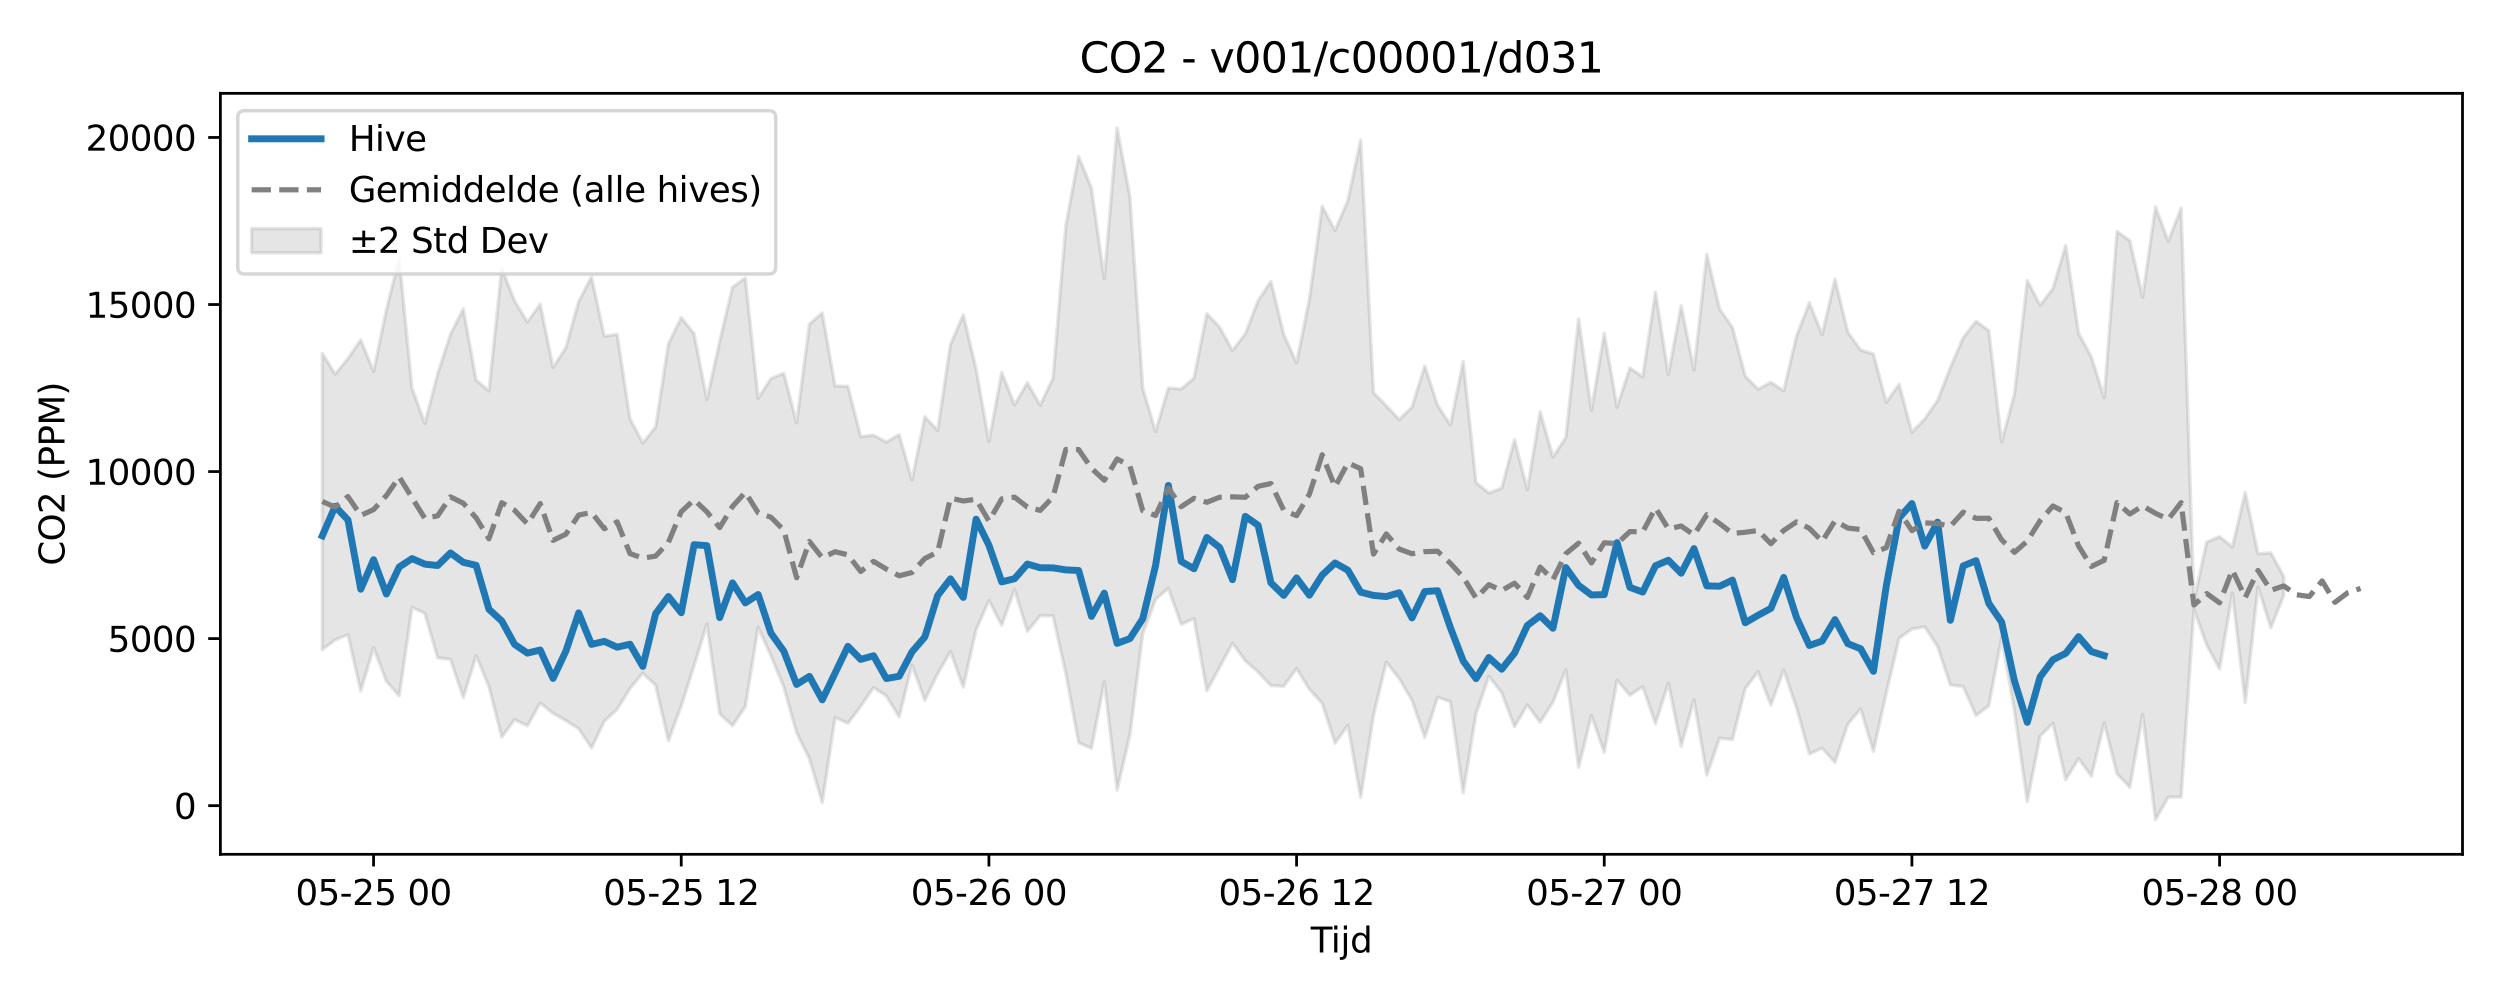 <?xml version="1.0" encoding="utf-8" standalone="no"?>
<!DOCTYPE svg PUBLIC "-//W3C//DTD SVG 1.1//EN"
  "http://www.w3.org/Graphics/SVG/1.1/DTD/svg11.dtd">
<svg xmlns:xlink="http://www.w3.org/1999/xlink" width="720pt" height="288pt" viewBox="0 0 720 288" xmlns="http://www.w3.org/2000/svg" version="1.1">
 <defs>
  <style type="text/css">*{stroke-linejoin: round; stroke-linecap: butt}</style>
 </defs>
 <g id="figure_1">
  <g id="patch_1">
   <path d="M 0 288 
L 720 288 
L 720 0 
L 0 0 
z
" style="fill: #ffffff"/>
  </g>
  <g id="axes_1">
   <g id="patch_2">
    <path d="M 63.47 246.04 
L 709.2 246.04 
L 709.2 26.88 
L 63.47 26.88 
z
" style="fill: #ffffff"/>
   </g>
   <g id="FillBetweenPolyCollection_1">
    <defs>
     <path id="mcec8c22265" d="M 92.821 -186.238 
L 92.821 -100.913 
L 96.513 -103.686 
L 100.205 -105.247 
L 103.897 -88.973 
L 107.589 -101.454 
L 111.281 -91.777 
L 114.973 -87.595 
L 118.665 -113.105 
L 122.357 -111.334 
L 126.049 -98.546 
L 129.741 -98.088 
L 133.433 -87.1 
L 137.125 -99.165 
L 140.817 -90.243 
L 144.509 -75.726 
L 148.201 -80.737 
L 151.893 -78.967 
L 155.585 -85.563 
L 159.277 -82.565 
L 162.969 -80.444 
L 166.661 -78.143 
L 170.353 -72.56 
L 174.045 -80.305 
L 177.737 -83.687 
L 181.429 -89.712 
L 185.121 -94.133 
L 188.813 -90.643 
L 192.505 -74.665 
L 196.197 -84.706 
L 199.889 -96.245 
L 203.581 -108.276 
L 207.273 -82.429 
L 210.965 -78.997 
L 214.657 -84.507 
L 218.349 -107.357 
L 222.041 -99.098 
L 225.733 -90.151 
L 229.425 -76.984 
L 233.117 -69.448 
L 236.809 -56.828 
L 240.501 -81.386 
L 244.193 -79.698 
L 247.885 -84.568 
L 251.577 -89.981 
L 255.269 -87.54 
L 258.961 -81.516 
L 262.653 -96.512 
L 266.345 -86.305 
L 270.037 -93.974 
L 273.729 -100.346 
L 277.421 -90.116 
L 281.113 -106.638 
L 284.805 -115.052 
L 288.497 -107.921 
L 292.189 -118.235 
L 295.881 -106.179 
L 299.573 -110.694 
L 303.265 -110.65 
L 306.957 -94.082 
L 310.649 -74.113 
L 314.341 -72.449 
L 318.033 -91.639 
L 321.725 -60.486 
L 325.417 -76.348 
L 329.109 -105.557 
L 332.801 -115.361 
L 336.493 -118.567 
L 340.185 -108.167 
L 343.877 -109.856 
L 347.569 -89.02 
L 351.261 -95.832 
L 354.953 -102.767 
L 358.645 -97.711 
L 362.337 -94.448 
L 366.029 -90.535 
L 369.721 -90.35 
L 373.413 -95.47 
L 377.105 -89.463 
L 380.797 -85.45 
L 384.489 -73.975 
L 388.181 -79.124 
L 391.873 -58.379 
L 395.565 -81.931 
L 399.257 -97.327 
L 402.949 -92.61 
L 406.641 -86.339 
L 410.333 -75.623 
L 414.025 -87.219 
L 417.717 -85.91 
L 421.409 -59.667 
L 425.101 -82.457 
L 428.793 -93.224 
L 432.485 -88.487 
L 436.177 -78.723 
L 439.869 -84.99 
L 443.561 -79.993 
L 447.253 -85.775 
L 450.945 -95.094 
L 454.637 -66.987 
L 458.329 -81.943 
L 462.021 -71.342 
L 465.713 -92.103 
L 469.405 -87.763 
L 473.097 -90.235 
L 476.789 -79.588 
L 480.481 -91.243 
L 484.173 -73.103 
L 487.865 -86.444 
L 491.557 -64.769 
L 495.249 -75.412 
L 498.941 -75.042 
L 502.633 -89.723 
L 506.325 -94.547 
L 510.017 -84.928 
L 513.709 -95.038 
L 517.401 -84.187 
L 521.093 -70.872 
L 524.785 -72.517 
L 528.477 -68.424 
L 532.169 -79.482 
L 535.861 -83.826 
L 539.553 -71.632 
L 543.245 -88.424 
L 546.937 -104.168 
L 550.629 -106.831 
L 554.321 -107.48 
L 558.013 -101.846 
L 561.705 -90.743 
L 565.397 -90.277 
L 569.089 -81.946 
L 572.781 -84.723 
L 576.473 -104.368 
L 580.165 -83.298 
L 583.857 -57.134 
L 587.549 -75.99 
L 591.241 -79.687 
L 594.933 -63.434 
L 598.625 -69.504 
L 602.317 -64.493 
L 606.009 -79.806 
L 609.701 -65.141 
L 613.393 -61.252 
L 617.085 -82.186 
L 620.777 -51.922 
L 624.469 -58.428 
L 628.161 -58.435 
L 631.853 -112.46 
L 635.545 -102.194 
L 639.237 -95.344 
L 642.929 -117.205 
L 646.621 -85.657 
L 650.313 -118.921 
L 654.005 -107.21 
L 657.697 -116.492 
L 657.697 -122.017 
L 657.697 -122.017 
L 654.005 -128.782 
L 650.313 -128.491 
L 646.621 -146.145 
L 642.929 -130.477 
L 639.237 -133.444 
L 635.545 -131.921 
L 631.853 -115 
L 628.161 -228.059 
L 624.469 -218.498 
L 620.777 -228.408 
L 617.085 -202.431 
L 613.393 -218.674 
L 609.701 -221.34 
L 606.009 -173.449 
L 602.317 -185.223 
L 598.625 -192.01 
L 594.933 -217.298 
L 591.241 -204.857 
L 587.549 -200.1 
L 583.857 -207.194 
L 580.165 -174.548 
L 576.473 -160.694 
L 572.781 -192.775 
L 569.089 -195.485 
L 565.397 -190.727 
L 561.705 -182.14 
L 558.013 -172.645 
L 554.321 -167.34 
L 550.629 -163.511 
L 546.937 -177.337 
L 543.245 -172.125 
L 539.553 -186.037 
L 535.861 -187.17 
L 532.169 -192.348 
L 528.477 -207.597 
L 524.785 -191.627 
L 521.093 -200.818 
L 517.401 -191.197 
L 513.709 -175.435 
L 510.017 -177.893 
L 506.325 -175.906 
L 502.633 -179.689 
L 498.941 -193.716 
L 495.249 -198.994 
L 491.557 -214.74 
L 487.865 -181.421 
L 484.173 -199.906 
L 480.481 -180.127 
L 476.789 -203.832 
L 473.097 -179.442 
L 469.405 -182.028 
L 465.713 -170.79 
L 462.021 -192.009 
L 458.329 -169.8 
L 454.637 -196.146 
L 450.945 -161.959 
L 447.253 -156.354 
L 443.561 -169.377 
L 439.869 -146.924 
L 436.177 -161.388 
L 432.485 -147.404 
L 428.793 -146.018 
L 425.101 -149.002 
L 421.409 -183.853 
L 417.717 -165.622 
L 414.025 -171.268 
L 410.333 -182.621 
L 406.641 -170.705 
L 402.949 -167.174 
L 399.257 -171.15 
L 395.565 -174.902 
L 391.873 -247.654 
L 388.181 -230.256 
L 384.489 -221.603 
L 380.797 -228.597 
L 377.105 -201.872 
L 373.413 -183.482 
L 369.721 -191.732 
L 366.029 -206.948 
L 362.337 -201.452 
L 358.645 -191.846 
L 354.953 -187.039 
L 351.261 -193.773 
L 347.569 -197.651 
L 343.877 -179.127 
L 340.185 -175.961 
L 336.493 -176.264 
L 332.801 -163.715 
L 329.109 -176.271 
L 325.417 -231.334 
L 321.725 -251.158 
L 318.033 -207.739 
L 314.341 -233.805 
L 310.649 -242.942 
L 306.957 -223.005 
L 303.265 -179.059 
L 299.573 -171.307 
L 295.881 -177.759 
L 292.189 -171.403 
L 288.497 -180.703 
L 284.805 -160.848 
L 281.113 -181.771 
L 277.421 -197.331 
L 273.729 -188.738 
L 270.037 -164.044 
L 266.345 -167.995 
L 262.653 -149.737 
L 258.961 -162.83 
L 255.269 -160.68 
L 251.577 -162.656 
L 247.885 -162.252 
L 244.193 -176.728 
L 240.501 -176.83 
L 236.809 -197.885 
L 233.117 -194.655 
L 229.425 -166.243 
L 225.733 -180.479 
L 222.041 -178.969 
L 218.349 -173.287 
L 214.657 -207.931 
L 210.965 -205.282 
L 207.273 -189.679 
L 203.581 -172.915 
L 199.889 -191.889 
L 196.197 -196.555 
L 192.505 -188.941 
L 188.813 -165.029 
L 185.121 -160.393 
L 181.429 -167.426 
L 177.737 -191.709 
L 174.045 -191.158 
L 170.353 -208.238 
L 166.661 -201.194 
L 162.969 -187.856 
L 159.277 -182.187 
L 155.585 -200.367 
L 151.893 -195.263 
L 148.201 -201.338 
L 144.509 -210.744 
L 140.817 -175.436 
L 137.125 -178.54 
L 133.433 -199.044 
L 129.741 -191.71 
L 126.049 -180.369 
L 122.357 -166.036 
L 118.665 -176.16 
L 114.973 -213.655 
L 111.281 -198.791 
L 107.589 -181.023 
L 103.897 -190.127 
L 100.205 -184.74 
L 96.513 -180.225 
L 92.821 -186.238 
z
" style="stroke: #808080; stroke-opacity: 0.2"/>
    </defs>
    <g clip-path="url(#pb2415cf5e3)">
     <use xlink:href="#mcec8c22265" x="0" y="288" style="fill: #808080; fill-opacity: 0.2; stroke: #808080; stroke-opacity: 0.2"/>
    </g>
   </g>
   <g id="matplotlib.axis_1">
    <g id="xtick_1">
     <g id="line2d_1">
      <defs>
       <path id="maeda95c17c" d="M 0 0 
L 0 3.5 
" style="stroke: #000000; stroke-width: 0.8"/>
      </defs>
      <g>
       <use xlink:href="#maeda95c17c" x="107.589" y="246.04" style="stroke: #000000; stroke-width: 0.8"/>
      </g>
     </g>
     <g id="text_1">
      <!-- 05-25 00 -->
      <g transform="translate(85.109 260.638) scale(0.1 -0.1)">
       <defs>
        <path id="DejaVuSans-30" d="M 2034 4250 
Q 1547 4250 1301 3770 
Q 1056 3291 1056 2328 
Q 1056 1369 1301 889 
Q 1547 409 2034 409 
Q 2525 409 2770 889 
Q 3016 1369 3016 2328 
Q 3016 3291 2770 3770 
Q 2525 4250 2034 4250 
z
M 2034 4750 
Q 2819 4750 3233 4129 
Q 3647 3509 3647 2328 
Q 3647 1150 3233 529 
Q 2819 -91 2034 -91 
Q 1250 -91 836 529 
Q 422 1150 422 2328 
Q 422 3509 836 4129 
Q 1250 4750 2034 4750 
z
" transform="scale(0.016)"/>
        <path id="DejaVuSans-35" d="M 691 4666 
L 3169 4666 
L 3169 4134 
L 1269 4134 
L 1269 2991 
Q 1406 3038 1543 3061 
Q 1681 3084 1819 3084 
Q 2600 3084 3056 2656 
Q 3513 2228 3513 1497 
Q 3513 744 3044 326 
Q 2575 -91 1722 -91 
Q 1428 -91 1123 -41 
Q 819 9 494 109 
L 494 744 
Q 775 591 1075 516 
Q 1375 441 1709 441 
Q 2250 441 2565 725 
Q 2881 1009 2881 1497 
Q 2881 1984 2565 2268 
Q 2250 2553 1709 2553 
Q 1456 2553 1204 2497 
Q 953 2441 691 2322 
L 691 4666 
z
" transform="scale(0.016)"/>
        <path id="DejaVuSans-2d" d="M 313 2009 
L 1997 2009 
L 1997 1497 
L 313 1497 
L 313 2009 
z
" transform="scale(0.016)"/>
        <path id="DejaVuSans-32" d="M 1228 531 
L 3431 531 
L 3431 0 
L 469 0 
L 469 531 
Q 828 903 1448 1529 
Q 2069 2156 2228 2338 
Q 2531 2678 2651 2914 
Q 2772 3150 2772 3378 
Q 2772 3750 2511 3984 
Q 2250 4219 1831 4219 
Q 1534 4219 1204 4116 
Q 875 4013 500 3803 
L 500 4441 
Q 881 4594 1212 4672 
Q 1544 4750 1819 4750 
Q 2544 4750 2975 4387 
Q 3406 4025 3406 3419 
Q 3406 3131 3298 2873 
Q 3191 2616 2906 2266 
Q 2828 2175 2409 1742 
Q 1991 1309 1228 531 
z
" transform="scale(0.016)"/>
        <path id="DejaVuSans-20" transform="scale(0.016)"/>
       </defs>
       <use xlink:href="#DejaVuSans-30"/>
       <use xlink:href="#DejaVuSans-35" transform="translate(63.623 0)"/>
       <use xlink:href="#DejaVuSans-2d" transform="translate(127.246 0)"/>
       <use xlink:href="#DejaVuSans-32" transform="translate(163.33 0)"/>
       <use xlink:href="#DejaVuSans-35" transform="translate(226.953 0)"/>
       <use xlink:href="#DejaVuSans-20" transform="translate(290.576 0)"/>
       <use xlink:href="#DejaVuSans-30" transform="translate(322.363 0)"/>
       <use xlink:href="#DejaVuSans-30" transform="translate(385.986 0)"/>
      </g>
     </g>
    </g>
    <g id="xtick_2">
     <g id="line2d_2">
      <g>
       <use xlink:href="#maeda95c17c" x="196.197" y="246.04" style="stroke: #000000; stroke-width: 0.8"/>
      </g>
     </g>
     <g id="text_2">
      <!-- 05-25 12 -->
      <g transform="translate(173.717 260.638) scale(0.1 -0.1)">
       <defs>
        <path id="DejaVuSans-31" d="M 794 531 
L 1825 531 
L 1825 4091 
L 703 3866 
L 703 4441 
L 1819 4666 
L 2450 4666 
L 2450 531 
L 3481 531 
L 3481 0 
L 794 0 
L 794 531 
z
" transform="scale(0.016)"/>
       </defs>
       <use xlink:href="#DejaVuSans-30"/>
       <use xlink:href="#DejaVuSans-35" transform="translate(63.623 0)"/>
       <use xlink:href="#DejaVuSans-2d" transform="translate(127.246 0)"/>
       <use xlink:href="#DejaVuSans-32" transform="translate(163.33 0)"/>
       <use xlink:href="#DejaVuSans-35" transform="translate(226.953 0)"/>
       <use xlink:href="#DejaVuSans-20" transform="translate(290.576 0)"/>
       <use xlink:href="#DejaVuSans-31" transform="translate(322.363 0)"/>
       <use xlink:href="#DejaVuSans-32" transform="translate(385.986 0)"/>
      </g>
     </g>
    </g>
    <g id="xtick_3">
     <g id="line2d_3">
      <g>
       <use xlink:href="#maeda95c17c" x="284.805" y="246.04" style="stroke: #000000; stroke-width: 0.8"/>
      </g>
     </g>
     <g id="text_3">
      <!-- 05-26 00 -->
      <g transform="translate(262.325 260.638) scale(0.1 -0.1)">
       <defs>
        <path id="DejaVuSans-36" d="M 2113 2584 
Q 1688 2584 1439 2293 
Q 1191 2003 1191 1497 
Q 1191 994 1439 701 
Q 1688 409 2113 409 
Q 2538 409 2786 701 
Q 3034 994 3034 1497 
Q 3034 2003 2786 2293 
Q 2538 2584 2113 2584 
z
M 3366 4563 
L 3366 3988 
Q 3128 4100 2886 4159 
Q 2644 4219 2406 4219 
Q 1781 4219 1451 3797 
Q 1122 3375 1075 2522 
Q 1259 2794 1537 2939 
Q 1816 3084 2150 3084 
Q 2853 3084 3261 2657 
Q 3669 2231 3669 1497 
Q 3669 778 3244 343 
Q 2819 -91 2113 -91 
Q 1303 -91 875 529 
Q 447 1150 447 2328 
Q 447 3434 972 4092 
Q 1497 4750 2381 4750 
Q 2619 4750 2861 4703 
Q 3103 4656 3366 4563 
z
" transform="scale(0.016)"/>
       </defs>
       <use xlink:href="#DejaVuSans-30"/>
       <use xlink:href="#DejaVuSans-35" transform="translate(63.623 0)"/>
       <use xlink:href="#DejaVuSans-2d" transform="translate(127.246 0)"/>
       <use xlink:href="#DejaVuSans-32" transform="translate(163.33 0)"/>
       <use xlink:href="#DejaVuSans-36" transform="translate(226.953 0)"/>
       <use xlink:href="#DejaVuSans-20" transform="translate(290.576 0)"/>
       <use xlink:href="#DejaVuSans-30" transform="translate(322.363 0)"/>
       <use xlink:href="#DejaVuSans-30" transform="translate(385.986 0)"/>
      </g>
     </g>
    </g>
    <g id="xtick_4">
     <g id="line2d_4">
      <g>
       <use xlink:href="#maeda95c17c" x="373.413" y="246.04" style="stroke: #000000; stroke-width: 0.8"/>
      </g>
     </g>
     <g id="text_4">
      <!-- 05-26 12 -->
      <g transform="translate(350.933 260.638) scale(0.1 -0.1)">
       <use xlink:href="#DejaVuSans-30"/>
       <use xlink:href="#DejaVuSans-35" transform="translate(63.623 0)"/>
       <use xlink:href="#DejaVuSans-2d" transform="translate(127.246 0)"/>
       <use xlink:href="#DejaVuSans-32" transform="translate(163.33 0)"/>
       <use xlink:href="#DejaVuSans-36" transform="translate(226.953 0)"/>
       <use xlink:href="#DejaVuSans-20" transform="translate(290.576 0)"/>
       <use xlink:href="#DejaVuSans-31" transform="translate(322.363 0)"/>
       <use xlink:href="#DejaVuSans-32" transform="translate(385.986 0)"/>
      </g>
     </g>
    </g>
    <g id="xtick_5">
     <g id="line2d_5">
      <g>
       <use xlink:href="#maeda95c17c" x="462.021" y="246.04" style="stroke: #000000; stroke-width: 0.8"/>
      </g>
     </g>
     <g id="text_5">
      <!-- 05-27 00 -->
      <g transform="translate(439.54 260.638) scale(0.1 -0.1)">
       <defs>
        <path id="DejaVuSans-37" d="M 525 4666 
L 3525 4666 
L 3525 4397 
L 1831 0 
L 1172 0 
L 2766 4134 
L 525 4134 
L 525 4666 
z
" transform="scale(0.016)"/>
       </defs>
       <use xlink:href="#DejaVuSans-30"/>
       <use xlink:href="#DejaVuSans-35" transform="translate(63.623 0)"/>
       <use xlink:href="#DejaVuSans-2d" transform="translate(127.246 0)"/>
       <use xlink:href="#DejaVuSans-32" transform="translate(163.33 0)"/>
       <use xlink:href="#DejaVuSans-37" transform="translate(226.953 0)"/>
       <use xlink:href="#DejaVuSans-20" transform="translate(290.576 0)"/>
       <use xlink:href="#DejaVuSans-30" transform="translate(322.363 0)"/>
       <use xlink:href="#DejaVuSans-30" transform="translate(385.986 0)"/>
      </g>
     </g>
    </g>
    <g id="xtick_6">
     <g id="line2d_6">
      <g>
       <use xlink:href="#maeda95c17c" x="550.629" y="246.04" style="stroke: #000000; stroke-width: 0.8"/>
      </g>
     </g>
     <g id="text_6">
      <!-- 05-27 12 -->
      <g transform="translate(528.148 260.638) scale(0.1 -0.1)">
       <use xlink:href="#DejaVuSans-30"/>
       <use xlink:href="#DejaVuSans-35" transform="translate(63.623 0)"/>
       <use xlink:href="#DejaVuSans-2d" transform="translate(127.246 0)"/>
       <use xlink:href="#DejaVuSans-32" transform="translate(163.33 0)"/>
       <use xlink:href="#DejaVuSans-37" transform="translate(226.953 0)"/>
       <use xlink:href="#DejaVuSans-20" transform="translate(290.576 0)"/>
       <use xlink:href="#DejaVuSans-31" transform="translate(322.363 0)"/>
       <use xlink:href="#DejaVuSans-32" transform="translate(385.986 0)"/>
      </g>
     </g>
    </g>
    <g id="xtick_7">
     <g id="line2d_7">
      <g>
       <use xlink:href="#maeda95c17c" x="639.237" y="246.04" style="stroke: #000000; stroke-width: 0.8"/>
      </g>
     </g>
     <g id="text_7">
      <!-- 05-28 00 -->
      <g transform="translate(616.756 260.638) scale(0.1 -0.1)">
       <defs>
        <path id="DejaVuSans-38" d="M 2034 2216 
Q 1584 2216 1326 1975 
Q 1069 1734 1069 1313 
Q 1069 891 1326 650 
Q 1584 409 2034 409 
Q 2484 409 2743 651 
Q 3003 894 3003 1313 
Q 3003 1734 2745 1975 
Q 2488 2216 2034 2216 
z
M 1403 2484 
Q 997 2584 770 2862 
Q 544 3141 544 3541 
Q 544 4100 942 4425 
Q 1341 4750 2034 4750 
Q 2731 4750 3128 4425 
Q 3525 4100 3525 3541 
Q 3525 3141 3298 2862 
Q 3072 2584 2669 2484 
Q 3125 2378 3379 2068 
Q 3634 1759 3634 1313 
Q 3634 634 3220 271 
Q 2806 -91 2034 -91 
Q 1263 -91 848 271 
Q 434 634 434 1313 
Q 434 1759 690 2068 
Q 947 2378 1403 2484 
z
M 1172 3481 
Q 1172 3119 1398 2916 
Q 1625 2713 2034 2713 
Q 2441 2713 2670 2916 
Q 2900 3119 2900 3481 
Q 2900 3844 2670 4047 
Q 2441 4250 2034 4250 
Q 1625 4250 1398 4047 
Q 1172 3844 1172 3481 
z
" transform="scale(0.016)"/>
       </defs>
       <use xlink:href="#DejaVuSans-30"/>
       <use xlink:href="#DejaVuSans-35" transform="translate(63.623 0)"/>
       <use xlink:href="#DejaVuSans-2d" transform="translate(127.246 0)"/>
       <use xlink:href="#DejaVuSans-32" transform="translate(163.33 0)"/>
       <use xlink:href="#DejaVuSans-38" transform="translate(226.953 0)"/>
       <use xlink:href="#DejaVuSans-20" transform="translate(290.576 0)"/>
       <use xlink:href="#DejaVuSans-30" transform="translate(322.363 0)"/>
       <use xlink:href="#DejaVuSans-30" transform="translate(385.986 0)"/>
      </g>
     </g>
    </g>
    <g id="text_8">
     <!-- Tijd -->
     <g transform="translate(377.485 274.317) scale(0.1 -0.1)">
      <defs>
       <path id="DejaVuSans-54" d="M -19 4666 
L 3928 4666 
L 3928 4134 
L 2272 4134 
L 2272 0 
L 1638 0 
L 1638 4134 
L -19 4134 
L -19 4666 
z
" transform="scale(0.016)"/>
       <path id="DejaVuSans-69" d="M 603 3500 
L 1178 3500 
L 1178 0 
L 603 0 
L 603 3500 
z
M 603 4863 
L 1178 4863 
L 1178 4134 
L 603 4134 
L 603 4863 
z
" transform="scale(0.016)"/>
       <path id="DejaVuSans-6a" d="M 603 3500 
L 1178 3500 
L 1178 -63 
Q 1178 -731 923 -1031 
Q 669 -1331 103 -1331 
L -116 -1331 
L -116 -844 
L 38 -844 
Q 366 -844 484 -692 
Q 603 -541 603 -63 
L 603 3500 
z
M 603 4863 
L 1178 4863 
L 1178 4134 
L 603 4134 
L 603 4863 
z
" transform="scale(0.016)"/>
       <path id="DejaVuSans-64" d="M 2906 2969 
L 2906 4863 
L 3481 4863 
L 3481 0 
L 2906 0 
L 2906 525 
Q 2725 213 2448 61 
Q 2172 -91 1784 -91 
Q 1150 -91 751 415 
Q 353 922 353 1747 
Q 353 2572 751 3078 
Q 1150 3584 1784 3584 
Q 2172 3584 2448 3432 
Q 2725 3281 2906 2969 
z
M 947 1747 
Q 947 1113 1208 752 
Q 1469 391 1925 391 
Q 2381 391 2643 752 
Q 2906 1113 2906 1747 
Q 2906 2381 2643 2742 
Q 2381 3103 1925 3103 
Q 1469 3103 1208 2742 
Q 947 2381 947 1747 
z
" transform="scale(0.016)"/>
      </defs>
      <use xlink:href="#DejaVuSans-54"/>
      <use xlink:href="#DejaVuSans-69" transform="translate(57.959 0)"/>
      <use xlink:href="#DejaVuSans-6a" transform="translate(85.742 0)"/>
      <use xlink:href="#DejaVuSans-64" transform="translate(113.525 0)"/>
     </g>
    </g>
   </g>
   <g id="matplotlib.axis_2">
    <g id="ytick_1">
     <g id="line2d_8">
      <defs>
       <path id="mfb9e40e8c1" d="M 0 0 
L -3.5 0 
" style="stroke: #000000; stroke-width: 0.8"/>
      </defs>
      <g>
       <use xlink:href="#mfb9e40e8c1" x="63.47" y="232.026" style="stroke: #000000; stroke-width: 0.8"/>
      </g>
     </g>
     <g id="text_9">
      <!-- 0 -->
      <g transform="translate(50.108 235.825) scale(0.1 -0.1)">
       <use xlink:href="#DejaVuSans-30"/>
      </g>
     </g>
    </g>
    <g id="ytick_2">
     <g id="line2d_9">
      <g>
       <use xlink:href="#mfb9e40e8c1" x="63.47" y="183.917" style="stroke: #000000; stroke-width: 0.8"/>
      </g>
     </g>
     <g id="text_10">
      <!-- 5000 -->
      <g transform="translate(31.02 187.717) scale(0.1 -0.1)">
       <use xlink:href="#DejaVuSans-35"/>
       <use xlink:href="#DejaVuSans-30" transform="translate(63.623 0)"/>
       <use xlink:href="#DejaVuSans-30" transform="translate(127.246 0)"/>
       <use xlink:href="#DejaVuSans-30" transform="translate(190.869 0)"/>
      </g>
     </g>
    </g>
    <g id="ytick_3">
     <g id="line2d_10">
      <g>
       <use xlink:href="#mfb9e40e8c1" x="63.47" y="135.809" style="stroke: #000000; stroke-width: 0.8"/>
      </g>
     </g>
     <g id="text_11">
      <!-- 10000 -->
      <g transform="translate(24.657 139.608) scale(0.1 -0.1)">
       <use xlink:href="#DejaVuSans-31"/>
       <use xlink:href="#DejaVuSans-30" transform="translate(63.623 0)"/>
       <use xlink:href="#DejaVuSans-30" transform="translate(127.246 0)"/>
       <use xlink:href="#DejaVuSans-30" transform="translate(190.869 0)"/>
       <use xlink:href="#DejaVuSans-30" transform="translate(254.492 0)"/>
      </g>
     </g>
    </g>
    <g id="ytick_4">
     <g id="line2d_11">
      <g>
       <use xlink:href="#mfb9e40e8c1" x="63.47" y="87.7" style="stroke: #000000; stroke-width: 0.8"/>
      </g>
     </g>
     <g id="text_12">
      <!-- 15000 -->
      <g transform="translate(24.657 91.5) scale(0.1 -0.1)">
       <use xlink:href="#DejaVuSans-31"/>
       <use xlink:href="#DejaVuSans-35" transform="translate(63.623 0)"/>
       <use xlink:href="#DejaVuSans-30" transform="translate(127.246 0)"/>
       <use xlink:href="#DejaVuSans-30" transform="translate(190.869 0)"/>
       <use xlink:href="#DejaVuSans-30" transform="translate(254.492 0)"/>
      </g>
     </g>
    </g>
    <g id="ytick_5">
     <g id="line2d_12">
      <g>
       <use xlink:href="#mfb9e40e8c1" x="63.47" y="39.592" style="stroke: #000000; stroke-width: 0.8"/>
      </g>
     </g>
     <g id="text_13">
      <!-- 20000 -->
      <g transform="translate(24.657 43.391) scale(0.1 -0.1)">
       <use xlink:href="#DejaVuSans-32"/>
       <use xlink:href="#DejaVuSans-30" transform="translate(63.623 0)"/>
       <use xlink:href="#DejaVuSans-30" transform="translate(127.246 0)"/>
       <use xlink:href="#DejaVuSans-30" transform="translate(190.869 0)"/>
       <use xlink:href="#DejaVuSans-30" transform="translate(254.492 0)"/>
      </g>
     </g>
    </g>
    <g id="text_14">
     <!-- CO2 (PPM) -->
     <g transform="translate(18.578 162.903) rotate(-90) scale(0.1 -0.1)">
      <defs>
       <path id="DejaVuSans-43" d="M 4122 4306 
L 4122 3641 
Q 3803 3938 3442 4084 
Q 3081 4231 2675 4231 
Q 1875 4231 1450 3742 
Q 1025 3253 1025 2328 
Q 1025 1406 1450 917 
Q 1875 428 2675 428 
Q 3081 428 3442 575 
Q 3803 722 4122 1019 
L 4122 359 
Q 3791 134 3420 21 
Q 3050 -91 2638 -91 
Q 1578 -91 968 557 
Q 359 1206 359 2328 
Q 359 3453 968 4101 
Q 1578 4750 2638 4750 
Q 3056 4750 3426 4639 
Q 3797 4528 4122 4306 
z
" transform="scale(0.016)"/>
       <path id="DejaVuSans-4f" d="M 2522 4238 
Q 1834 4238 1429 3725 
Q 1025 3213 1025 2328 
Q 1025 1447 1429 934 
Q 1834 422 2522 422 
Q 3209 422 3611 934 
Q 4013 1447 4013 2328 
Q 4013 3213 3611 3725 
Q 3209 4238 2522 4238 
z
M 2522 4750 
Q 3503 4750 4090 4092 
Q 4678 3434 4678 2328 
Q 4678 1225 4090 567 
Q 3503 -91 2522 -91 
Q 1538 -91 948 565 
Q 359 1222 359 2328 
Q 359 3434 948 4092 
Q 1538 4750 2522 4750 
z
" transform="scale(0.016)"/>
       <path id="DejaVuSans-28" d="M 1984 4856 
Q 1566 4138 1362 3434 
Q 1159 2731 1159 2009 
Q 1159 1288 1364 580 
Q 1569 -128 1984 -844 
L 1484 -844 
Q 1016 -109 783 600 
Q 550 1309 550 2009 
Q 550 2706 781 3412 
Q 1013 4119 1484 4856 
L 1984 4856 
z
" transform="scale(0.016)"/>
       <path id="DejaVuSans-50" d="M 1259 4147 
L 1259 2394 
L 2053 2394 
Q 2494 2394 2734 2622 
Q 2975 2850 2975 3272 
Q 2975 3691 2734 3919 
Q 2494 4147 2053 4147 
L 1259 4147 
z
M 628 4666 
L 2053 4666 
Q 2838 4666 3239 4311 
Q 3641 3956 3641 3272 
Q 3641 2581 3239 2228 
Q 2838 1875 2053 1875 
L 1259 1875 
L 1259 0 
L 628 0 
L 628 4666 
z
" transform="scale(0.016)"/>
       <path id="DejaVuSans-4d" d="M 628 4666 
L 1569 4666 
L 2759 1491 
L 3956 4666 
L 4897 4666 
L 4897 0 
L 4281 0 
L 4281 4097 
L 3078 897 
L 2444 897 
L 1241 4097 
L 1241 0 
L 628 0 
L 628 4666 
z
" transform="scale(0.016)"/>
       <path id="DejaVuSans-29" d="M 513 4856 
L 1013 4856 
Q 1481 4119 1714 3412 
Q 1947 2706 1947 2009 
Q 1947 1309 1714 600 
Q 1481 -109 1013 -844 
L 513 -844 
Q 928 -128 1133 580 
Q 1338 1288 1338 2009 
Q 1338 2731 1133 3434 
Q 928 4138 513 4856 
z
" transform="scale(0.016)"/>
      </defs>
      <use xlink:href="#DejaVuSans-43"/>
      <use xlink:href="#DejaVuSans-4f" transform="translate(69.824 0)"/>
      <use xlink:href="#DejaVuSans-32" transform="translate(148.535 0)"/>
      <use xlink:href="#DejaVuSans-20" transform="translate(212.158 0)"/>
      <use xlink:href="#DejaVuSans-28" transform="translate(243.945 0)"/>
      <use xlink:href="#DejaVuSans-50" transform="translate(282.959 0)"/>
      <use xlink:href="#DejaVuSans-50" transform="translate(343.262 0)"/>
      <use xlink:href="#DejaVuSans-4d" transform="translate(403.564 0)"/>
      <use xlink:href="#DejaVuSans-29" transform="translate(489.844 0)"/>
     </g>
    </g>
   </g>
   <g id="line2d_13">
    <path d="M 92.821 154.311 
L 96.513 145.828 
L 100.205 149.719 
L 103.897 169.69 
L 107.589 161.194 
L 111.281 171.076 
L 114.973 163.295 
L 118.665 160.873 
L 122.357 162.474 
L 126.049 162.865 
L 129.741 159.251 
L 133.433 161.954 
L 137.125 162.817 
L 140.817 175.474 
L 144.509 178.84 
L 148.201 185.582 
L 151.893 188.088 
L 155.585 187.208 
L 159.277 195.377 
L 162.969 187.526 
L 166.661 176.512 
L 170.353 185.582 
L 174.045 184.71 
L 177.737 186.39 
L 181.429 185.529 
L 185.121 191.927 
L 188.813 176.759 
L 192.505 171.794 
L 196.197 176.464 
L 199.889 156.868 
L 203.581 157.147 
L 207.273 177.859 
L 210.965 167.868 
L 214.657 173.629 
L 218.349 171.226 
L 222.041 182.359 
L 225.733 187.542 
L 229.425 197.109 
L 233.117 194.803 
L 236.809 201.551 
L 244.193 186.15 
L 247.885 189.902 
L 251.577 188.857 
L 255.269 195.415 
L 258.961 194.767 
L 262.653 187.744 
L 266.345 183.459 
L 270.037 171.515 
L 273.729 166.711 
L 277.421 172.047 
L 281.113 149.533 
L 284.805 157.018 
L 288.497 167.586 
L 292.189 166.669 
L 295.881 162.448 
L 299.573 163.507 
L 303.265 163.545 
L 306.957 164.129 
L 310.649 164.302 
L 314.341 177.516 
L 318.033 170.841 
L 321.725 185.287 
L 325.417 183.911 
L 329.109 178.192 
L 332.801 162.862 
L 336.493 139.805 
L 340.185 161.694 
L 343.877 163.802 
L 347.569 154.796 
L 351.261 157.673 
L 354.953 166.945 
L 358.645 148.715 
L 362.337 151.277 
L 366.029 167.859 
L 369.721 171.462 
L 373.413 166.448 
L 377.105 171.409 
L 380.797 165.602 
L 384.489 162.137 
L 388.181 164.212 
L 391.873 170.543 
L 395.565 171.48 
L 399.257 171.807 
L 402.949 170.707 
L 406.641 177.965 
L 410.333 170.36 
L 414.025 170.126 
L 417.717 180.768 
L 421.409 190.38 
L 425.101 195.444 
L 428.793 189.37 
L 432.485 192.728 
L 436.177 188.093 
L 439.869 180.13 
L 443.561 177.343 
L 447.253 180.941 
L 450.945 163.446 
L 454.637 168.577 
L 458.329 171.342 
L 462.021 171.249 
L 465.713 156.274 
L 469.405 169.151 
L 473.097 170.511 
L 476.789 162.932 
L 480.481 161.351 
L 484.173 165.078 
L 487.865 157.997 
L 491.557 168.734 
L 495.249 168.835 
L 498.941 167.065 
L 502.633 179.353 
L 506.325 177.198 
L 510.017 175.21 
L 513.709 166.3 
L 517.401 177.846 
L 521.093 185.903 
L 524.785 184.613 
L 528.477 178.452 
L 532.169 185.354 
L 535.861 186.842 
L 539.553 193.347 
L 543.245 168.738 
L 546.937 149.154 
L 550.629 145.03 
L 554.321 157.278 
L 558.013 150.383 
L 561.705 178.641 
L 565.397 162.981 
L 569.089 161.473 
L 572.781 173.786 
L 576.473 179.177 
L 580.165 196.147 
L 583.857 208.025 
L 587.549 194.953 
L 591.241 189.998 
L 594.933 188.148 
L 598.625 183.366 
L 602.317 187.641 
L 606.009 188.815 
L 606.009 188.815 
" clip-path="url(#pb2415cf5e3)" style="fill: none; stroke: #1f77b4; stroke-width: 2; stroke-linecap: square"/>
   </g>
   <g id="line2d_14">
    <path d="M 92.821 144.424 
L 96.513 146.045 
L 100.205 143.006 
L 103.897 148.45 
L 107.589 146.762 
L 111.281 142.716 
L 114.973 137.375 
L 122.357 149.315 
L 126.049 148.543 
L 129.741 143.101 
L 133.433 144.928 
L 137.125 149.147 
L 140.817 155.161 
L 144.509 144.765 
L 148.201 146.963 
L 151.893 150.885 
L 155.585 145.035 
L 159.277 155.624 
L 162.969 153.85 
L 166.661 148.332 
L 170.353 147.601 
L 174.045 152.269 
L 177.737 150.302 
L 181.429 159.431 
L 185.121 160.737 
L 188.813 160.164 
L 192.505 156.197 
L 196.197 147.369 
L 199.889 143.933 
L 203.581 147.405 
L 207.273 151.946 
L 210.965 145.861 
L 214.657 141.781 
L 218.349 147.678 
L 222.041 148.966 
L 225.733 152.685 
L 229.425 166.387 
L 233.117 155.948 
L 236.809 160.644 
L 240.501 158.892 
L 244.193 159.787 
L 247.885 164.59 
L 251.577 161.682 
L 255.269 163.89 
L 258.961 165.827 
L 262.653 164.875 
L 266.345 160.85 
L 270.037 158.991 
L 273.729 143.458 
L 277.421 144.276 
L 281.113 143.796 
L 284.805 150.05 
L 288.497 143.688 
L 292.189 143.181 
L 295.881 146.031 
L 299.573 147 
L 303.265 143.145 
L 306.957 129.456 
L 310.649 129.472 
L 314.341 134.873 
L 318.033 138.311 
L 321.725 132.178 
L 325.417 134.159 
L 329.109 147.086 
L 332.801 148.462 
L 336.493 140.584 
L 340.185 145.936 
L 343.877 143.509 
L 347.569 144.665 
L 351.261 143.198 
L 354.953 143.097 
L 358.645 143.222 
L 362.337 140.05 
L 366.029 139.259 
L 369.721 146.959 
L 373.413 148.524 
L 377.105 142.332 
L 380.797 130.977 
L 384.489 140.211 
L 388.181 133.31 
L 391.873 134.984 
L 395.565 159.584 
L 399.257 153.762 
L 402.949 158.108 
L 406.641 159.478 
L 410.333 158.878 
L 414.025 158.757 
L 417.717 162.234 
L 421.409 166.24 
L 425.101 172.27 
L 428.793 168.379 
L 432.485 170.055 
L 436.177 167.944 
L 439.869 172.043 
L 443.561 163.315 
L 447.253 166.936 
L 450.945 159.473 
L 454.637 156.434 
L 458.329 162.128 
L 462.021 156.324 
L 465.713 156.553 
L 469.405 153.104 
L 473.097 153.161 
L 476.789 146.29 
L 480.481 152.315 
L 484.173 151.495 
L 487.865 154.068 
L 491.557 148.245 
L 495.249 150.797 
L 498.941 153.621 
L 502.633 153.294 
L 506.325 152.774 
L 510.017 156.59 
L 513.709 152.764 
L 517.401 150.308 
L 521.093 152.155 
L 524.785 155.928 
L 528.477 149.99 
L 532.169 152.085 
L 535.861 152.502 
L 539.553 159.166 
L 543.245 157.726 
L 546.937 147.247 
L 550.629 152.829 
L 554.321 150.59 
L 558.013 150.754 
L 561.705 151.559 
L 565.397 147.498 
L 569.089 149.285 
L 572.781 149.251 
L 576.473 155.469 
L 580.165 159.077 
L 583.857 155.836 
L 587.549 149.955 
L 591.241 145.728 
L 594.933 147.634 
L 598.625 157.243 
L 602.317 163.142 
L 606.009 161.372 
L 609.701 144.759 
L 613.393 148.037 
L 617.085 145.691 
L 620.777 147.835 
L 624.469 149.537 
L 628.161 144.753 
L 631.853 174.27 
L 635.545 170.943 
L 639.237 173.606 
L 642.929 164.159 
L 646.621 172.099 
L 650.313 164.294 
L 654.005 170.004 
L 657.697 168.746 
L 661.389 171.284 
L 665.081 171.799 
L 668.773 167.304 
L 672.465 173.471 
L 676.157 170.691 
L 679.849 169.475 
L 679.849 169.475 
" clip-path="url(#pb2415cf5e3)" style="fill: none; stroke-dasharray: 5.55,2.4; stroke-dashoffset: 0; stroke: #808080; stroke-width: 1.5"/>
   </g>
   <g id="patch_3">
    <path d="M 63.47 246.04 
L 63.47 26.88 
" style="fill: none; stroke: #000000; stroke-width: 0.8; stroke-linejoin: miter; stroke-linecap: square"/>
   </g>
   <g id="patch_4">
    <path d="M 709.2 246.04 
L 709.2 26.88 
" style="fill: none; stroke: #000000; stroke-width: 0.8; stroke-linejoin: miter; stroke-linecap: square"/>
   </g>
   <g id="patch_5">
    <path d="M 63.47 246.04 
L 709.2 246.04 
" style="fill: none; stroke: #000000; stroke-width: 0.8; stroke-linejoin: miter; stroke-linecap: square"/>
   </g>
   <g id="patch_6">
    <path d="M 63.47 26.88 
L 709.2 26.88 
" style="fill: none; stroke: #000000; stroke-width: 0.8; stroke-linejoin: miter; stroke-linecap: square"/>
   </g>
   <g id="text_15">
    <!-- CO2 - v001/c00001/d031 -->
    <g transform="translate(310.932 20.88) scale(0.12 -0.12)">
     <defs>
      <path id="DejaVuSans-76" d="M 191 3500 
L 800 3500 
L 1894 563 
L 2988 3500 
L 3597 3500 
L 2284 0 
L 1503 0 
L 191 3500 
z
" transform="scale(0.016)"/>
      <path id="DejaVuSans-2f" d="M 1625 4666 
L 2156 4666 
L 531 -594 
L 0 -594 
L 1625 4666 
z
" transform="scale(0.016)"/>
      <path id="DejaVuSans-63" d="M 3122 3366 
L 3122 2828 
Q 2878 2963 2633 3030 
Q 2388 3097 2138 3097 
Q 1578 3097 1268 2742 
Q 959 2388 959 1747 
Q 959 1106 1268 751 
Q 1578 397 2138 397 
Q 2388 397 2633 464 
Q 2878 531 3122 666 
L 3122 134 
Q 2881 22 2623 -34 
Q 2366 -91 2075 -91 
Q 1284 -91 818 406 
Q 353 903 353 1747 
Q 353 2603 823 3093 
Q 1294 3584 2113 3584 
Q 2378 3584 2631 3529 
Q 2884 3475 3122 3366 
z
" transform="scale(0.016)"/>
      <path id="DejaVuSans-33" d="M 2597 2516 
Q 3050 2419 3304 2112 
Q 3559 1806 3559 1356 
Q 3559 666 3084 287 
Q 2609 -91 1734 -91 
Q 1441 -91 1130 -33 
Q 819 25 488 141 
L 488 750 
Q 750 597 1062 519 
Q 1375 441 1716 441 
Q 2309 441 2620 675 
Q 2931 909 2931 1356 
Q 2931 1769 2642 2001 
Q 2353 2234 1838 2234 
L 1294 2234 
L 1294 2753 
L 1863 2753 
Q 2328 2753 2575 2939 
Q 2822 3125 2822 3475 
Q 2822 3834 2567 4026 
Q 2313 4219 1838 4219 
Q 1578 4219 1281 4162 
Q 984 4106 628 3988 
L 628 4550 
Q 988 4650 1302 4700 
Q 1616 4750 1894 4750 
Q 2613 4750 3031 4423 
Q 3450 4097 3450 3541 
Q 3450 3153 3228 2886 
Q 3006 2619 2597 2516 
z
" transform="scale(0.016)"/>
     </defs>
     <use xlink:href="#DejaVuSans-43"/>
     <use xlink:href="#DejaVuSans-4f" transform="translate(69.824 0)"/>
     <use xlink:href="#DejaVuSans-32" transform="translate(148.535 0)"/>
     <use xlink:href="#DejaVuSans-20" transform="translate(212.158 0)"/>
     <use xlink:href="#DejaVuSans-2d" transform="translate(243.945 0)"/>
     <use xlink:href="#DejaVuSans-20" transform="translate(280.029 0)"/>
     <use xlink:href="#DejaVuSans-76" transform="translate(311.816 0)"/>
     <use xlink:href="#DejaVuSans-30" transform="translate(370.996 0)"/>
     <use xlink:href="#DejaVuSans-30" transform="translate(434.619 0)"/>
     <use xlink:href="#DejaVuSans-31" transform="translate(498.242 0)"/>
     <use xlink:href="#DejaVuSans-2f" transform="translate(561.865 0)"/>
     <use xlink:href="#DejaVuSans-63" transform="translate(595.557 0)"/>
     <use xlink:href="#DejaVuSans-30" transform="translate(650.537 0)"/>
     <use xlink:href="#DejaVuSans-30" transform="translate(714.16 0)"/>
     <use xlink:href="#DejaVuSans-30" transform="translate(777.783 0)"/>
     <use xlink:href="#DejaVuSans-30" transform="translate(841.406 0)"/>
     <use xlink:href="#DejaVuSans-31" transform="translate(905.029 0)"/>
     <use xlink:href="#DejaVuSans-2f" transform="translate(968.652 0)"/>
     <use xlink:href="#DejaVuSans-64" transform="translate(1002.344 0)"/>
     <use xlink:href="#DejaVuSans-30" transform="translate(1065.82 0)"/>
     <use xlink:href="#DejaVuSans-33" transform="translate(1129.443 0)"/>
     <use xlink:href="#DejaVuSans-31" transform="translate(1193.066 0)"/>
    </g>
   </g>
   <g id="legend_1">
    <g id="patch_7">
     <path d="M 70.47 78.914 
L 221.414 78.914 
Q 223.414 78.914 223.414 76.914 
L 223.414 33.88 
Q 223.414 31.88 221.414 31.88 
L 70.47 31.88 
Q 68.47 31.88 68.47 33.88 
L 68.47 76.914 
Q 68.47 78.914 70.47 78.914 
z
" style="fill: #ffffff; opacity: 0.8; stroke: #cccccc; stroke-linejoin: miter"/>
    </g>
    <g id="line2d_15">
     <path d="M 72.47 39.978 
L 82.47 39.978 
L 92.47 39.978 
" style="fill: none; stroke: #1f77b4; stroke-width: 2; stroke-linecap: square"/>
    </g>
    <g id="text_16">
     <!-- Hive -->
     <g transform="translate(100.47 43.478) scale(0.1 -0.1)">
      <defs>
       <path id="DejaVuSans-48" d="M 628 4666 
L 1259 4666 
L 1259 2753 
L 3553 2753 
L 3553 4666 
L 4184 4666 
L 4184 0 
L 3553 0 
L 3553 2222 
L 1259 2222 
L 1259 0 
L 628 0 
L 628 4666 
z
" transform="scale(0.016)"/>
       <path id="DejaVuSans-65" d="M 3597 1894 
L 3597 1613 
L 953 1613 
Q 991 1019 1311 708 
Q 1631 397 2203 397 
Q 2534 397 2845 478 
Q 3156 559 3463 722 
L 3463 178 
Q 3153 47 2828 -22 
Q 2503 -91 2169 -91 
Q 1331 -91 842 396 
Q 353 884 353 1716 
Q 353 2575 817 3079 
Q 1281 3584 2069 3584 
Q 2775 3584 3186 3129 
Q 3597 2675 3597 1894 
z
M 3022 2063 
Q 3016 2534 2758 2815 
Q 2500 3097 2075 3097 
Q 1594 3097 1305 2825 
Q 1016 2553 972 2059 
L 3022 2063 
z
" transform="scale(0.016)"/>
      </defs>
      <use xlink:href="#DejaVuSans-48"/>
      <use xlink:href="#DejaVuSans-69" transform="translate(75.195 0)"/>
      <use xlink:href="#DejaVuSans-76" transform="translate(102.979 0)"/>
      <use xlink:href="#DejaVuSans-65" transform="translate(162.158 0)"/>
     </g>
    </g>
    <g id="line2d_16">
     <path d="M 72.47 54.657 
L 82.47 54.657 
L 92.47 54.657 
" style="fill: none; stroke-dasharray: 5.55,2.4; stroke-dashoffset: 0; stroke: #808080; stroke-width: 1.5"/>
    </g>
    <g id="text_17">
     <!-- Gemiddelde (alle hives) -->
     <g transform="translate(100.47 58.157) scale(0.1 -0.1)">
      <defs>
       <path id="DejaVuSans-47" d="M 3809 666 
L 3809 1919 
L 2778 1919 
L 2778 2438 
L 4434 2438 
L 4434 434 
Q 4069 175 3628 42 
Q 3188 -91 2688 -91 
Q 1594 -91 976 548 
Q 359 1188 359 2328 
Q 359 3472 976 4111 
Q 1594 4750 2688 4750 
Q 3144 4750 3555 4637 
Q 3966 4525 4313 4306 
L 4313 3634 
Q 3963 3931 3569 4081 
Q 3175 4231 2741 4231 
Q 1884 4231 1454 3753 
Q 1025 3275 1025 2328 
Q 1025 1384 1454 906 
Q 1884 428 2741 428 
Q 3075 428 3337 486 
Q 3600 544 3809 666 
z
" transform="scale(0.016)"/>
       <path id="DejaVuSans-6d" d="M 3328 2828 
Q 3544 3216 3844 3400 
Q 4144 3584 4550 3584 
Q 5097 3584 5394 3201 
Q 5691 2819 5691 2113 
L 5691 0 
L 5113 0 
L 5113 2094 
Q 5113 2597 4934 2840 
Q 4756 3084 4391 3084 
Q 3944 3084 3684 2787 
Q 3425 2491 3425 1978 
L 3425 0 
L 2847 0 
L 2847 2094 
Q 2847 2600 2669 2842 
Q 2491 3084 2119 3084 
Q 1678 3084 1418 2786 
Q 1159 2488 1159 1978 
L 1159 0 
L 581 0 
L 581 3500 
L 1159 3500 
L 1159 2956 
Q 1356 3278 1631 3431 
Q 1906 3584 2284 3584 
Q 2666 3584 2933 3390 
Q 3200 3197 3328 2828 
z
" transform="scale(0.016)"/>
       <path id="DejaVuSans-6c" d="M 603 4863 
L 1178 4863 
L 1178 0 
L 603 0 
L 603 4863 
z
" transform="scale(0.016)"/>
       <path id="DejaVuSans-61" d="M 2194 1759 
Q 1497 1759 1228 1600 
Q 959 1441 959 1056 
Q 959 750 1161 570 
Q 1363 391 1709 391 
Q 2188 391 2477 730 
Q 2766 1069 2766 1631 
L 2766 1759 
L 2194 1759 
z
M 3341 1997 
L 3341 0 
L 2766 0 
L 2766 531 
Q 2569 213 2275 61 
Q 1981 -91 1556 -91 
Q 1019 -91 701 211 
Q 384 513 384 1019 
Q 384 1609 779 1909 
Q 1175 2209 1959 2209 
L 2766 2209 
L 2766 2266 
Q 2766 2663 2505 2880 
Q 2244 3097 1772 3097 
Q 1472 3097 1187 3025 
Q 903 2953 641 2809 
L 641 3341 
Q 956 3463 1253 3523 
Q 1550 3584 1831 3584 
Q 2591 3584 2966 3190 
Q 3341 2797 3341 1997 
z
" transform="scale(0.016)"/>
       <path id="DejaVuSans-68" d="M 3513 2113 
L 3513 0 
L 2938 0 
L 2938 2094 
Q 2938 2591 2744 2837 
Q 2550 3084 2163 3084 
Q 1697 3084 1428 2787 
Q 1159 2491 1159 1978 
L 1159 0 
L 581 0 
L 581 4863 
L 1159 4863 
L 1159 2956 
Q 1366 3272 1645 3428 
Q 1925 3584 2291 3584 
Q 2894 3584 3203 3211 
Q 3513 2838 3513 2113 
z
" transform="scale(0.016)"/>
       <path id="DejaVuSans-73" d="M 2834 3397 
L 2834 2853 
Q 2591 2978 2328 3040 
Q 2066 3103 1784 3103 
Q 1356 3103 1142 2972 
Q 928 2841 928 2578 
Q 928 2378 1081 2264 
Q 1234 2150 1697 2047 
L 1894 2003 
Q 2506 1872 2764 1633 
Q 3022 1394 3022 966 
Q 3022 478 2636 193 
Q 2250 -91 1575 -91 
Q 1294 -91 989 -36 
Q 684 19 347 128 
L 347 722 
Q 666 556 975 473 
Q 1284 391 1588 391 
Q 1994 391 2212 530 
Q 2431 669 2431 922 
Q 2431 1156 2273 1281 
Q 2116 1406 1581 1522 
L 1381 1569 
Q 847 1681 609 1914 
Q 372 2147 372 2553 
Q 372 3047 722 3315 
Q 1072 3584 1716 3584 
Q 2034 3584 2315 3537 
Q 2597 3491 2834 3397 
z
" transform="scale(0.016)"/>
      </defs>
      <use xlink:href="#DejaVuSans-47"/>
      <use xlink:href="#DejaVuSans-65" transform="translate(77.49 0)"/>
      <use xlink:href="#DejaVuSans-6d" transform="translate(139.014 0)"/>
      <use xlink:href="#DejaVuSans-69" transform="translate(236.426 0)"/>
      <use xlink:href="#DejaVuSans-64" transform="translate(264.209 0)"/>
      <use xlink:href="#DejaVuSans-64" transform="translate(327.686 0)"/>
      <use xlink:href="#DejaVuSans-65" transform="translate(391.162 0)"/>
      <use xlink:href="#DejaVuSans-6c" transform="translate(452.686 0)"/>
      <use xlink:href="#DejaVuSans-64" transform="translate(480.469 0)"/>
      <use xlink:href="#DejaVuSans-65" transform="translate(543.945 0)"/>
      <use xlink:href="#DejaVuSans-20" transform="translate(605.469 0)"/>
      <use xlink:href="#DejaVuSans-28" transform="translate(637.256 0)"/>
      <use xlink:href="#DejaVuSans-61" transform="translate(676.27 0)"/>
      <use xlink:href="#DejaVuSans-6c" transform="translate(737.549 0)"/>
      <use xlink:href="#DejaVuSans-6c" transform="translate(765.332 0)"/>
      <use xlink:href="#DejaVuSans-65" transform="translate(793.115 0)"/>
      <use xlink:href="#DejaVuSans-20" transform="translate(854.639 0)"/>
      <use xlink:href="#DejaVuSans-68" transform="translate(886.426 0)"/>
      <use xlink:href="#DejaVuSans-69" transform="translate(949.805 0)"/>
      <use xlink:href="#DejaVuSans-76" transform="translate(977.588 0)"/>
      <use xlink:href="#DejaVuSans-65" transform="translate(1036.768 0)"/>
      <use xlink:href="#DejaVuSans-73" transform="translate(1098.291 0)"/>
      <use xlink:href="#DejaVuSans-29" transform="translate(1150.391 0)"/>
     </g>
    </g>
    <g id="patch_8">
     <path d="M 72.47 72.835 
L 92.47 72.835 
L 92.47 65.835 
L 72.47 65.835 
z
" style="fill: #808080; fill-opacity: 0.2; stroke: #808080; stroke-opacity: 0.2; stroke-linejoin: miter"/>
    </g>
    <g id="text_18">
     <!-- ±2 Std Dev -->
     <g transform="translate(100.47 72.835) scale(0.1 -0.1)">
      <defs>
       <path id="DejaVuSans-b1" d="M 2944 4013 
L 2944 2803 
L 4684 2803 
L 4684 2272 
L 2944 2272 
L 2944 1063 
L 2419 1063 
L 2419 2272 
L 678 2272 
L 678 2803 
L 2419 2803 
L 2419 4013 
L 2944 4013 
z
M 678 531 
L 4684 531 
L 4684 0 
L 678 0 
L 678 531 
z
" transform="scale(0.016)"/>
       <path id="DejaVuSans-53" d="M 3425 4513 
L 3425 3897 
Q 3066 4069 2747 4153 
Q 2428 4238 2131 4238 
Q 1616 4238 1336 4038 
Q 1056 3838 1056 3469 
Q 1056 3159 1242 3001 
Q 1428 2844 1947 2747 
L 2328 2669 
Q 3034 2534 3370 2195 
Q 3706 1856 3706 1288 
Q 3706 609 3251 259 
Q 2797 -91 1919 -91 
Q 1588 -91 1214 -16 
Q 841 59 441 206 
L 441 856 
Q 825 641 1194 531 
Q 1563 422 1919 422 
Q 2459 422 2753 634 
Q 3047 847 3047 1241 
Q 3047 1584 2836 1778 
Q 2625 1972 2144 2069 
L 1759 2144 
Q 1053 2284 737 2584 
Q 422 2884 422 3419 
Q 422 4038 858 4394 
Q 1294 4750 2059 4750 
Q 2388 4750 2728 4690 
Q 3069 4631 3425 4513 
z
" transform="scale(0.016)"/>
       <path id="DejaVuSans-74" d="M 1172 4494 
L 1172 3500 
L 2356 3500 
L 2356 3053 
L 1172 3053 
L 1172 1153 
Q 1172 725 1289 603 
Q 1406 481 1766 481 
L 2356 481 
L 2356 0 
L 1766 0 
Q 1100 0 847 248 
Q 594 497 594 1153 
L 594 3053 
L 172 3053 
L 172 3500 
L 594 3500 
L 594 4494 
L 1172 4494 
z
" transform="scale(0.016)"/>
       <path id="DejaVuSans-44" d="M 1259 4147 
L 1259 519 
L 2022 519 
Q 2988 519 3436 956 
Q 3884 1394 3884 2338 
Q 3884 3275 3436 3711 
Q 2988 4147 2022 4147 
L 1259 4147 
z
M 628 4666 
L 1925 4666 
Q 3281 4666 3915 4102 
Q 4550 3538 4550 2338 
Q 4550 1131 3912 565 
Q 3275 0 1925 0 
L 628 0 
L 628 4666 
z
" transform="scale(0.016)"/>
      </defs>
      <use xlink:href="#DejaVuSans-b1"/>
      <use xlink:href="#DejaVuSans-32" transform="translate(83.789 0)"/>
      <use xlink:href="#DejaVuSans-20" transform="translate(147.412 0)"/>
      <use xlink:href="#DejaVuSans-53" transform="translate(179.199 0)"/>
      <use xlink:href="#DejaVuSans-74" transform="translate(242.676 0)"/>
      <use xlink:href="#DejaVuSans-64" transform="translate(281.885 0)"/>
      <use xlink:href="#DejaVuSans-20" transform="translate(345.361 0)"/>
      <use xlink:href="#DejaVuSans-44" transform="translate(377.148 0)"/>
      <use xlink:href="#DejaVuSans-65" transform="translate(454.15 0)"/>
      <use xlink:href="#DejaVuSans-76" transform="translate(515.674 0)"/>
     </g>
    </g>
   </g>
  </g>
 </g>
 <defs>
  <clipPath id="pb2415cf5e3">
   <rect x="63.47" y="26.88" width="645.73" height="219.16"/>
  </clipPath>
 </defs>
</svg>
